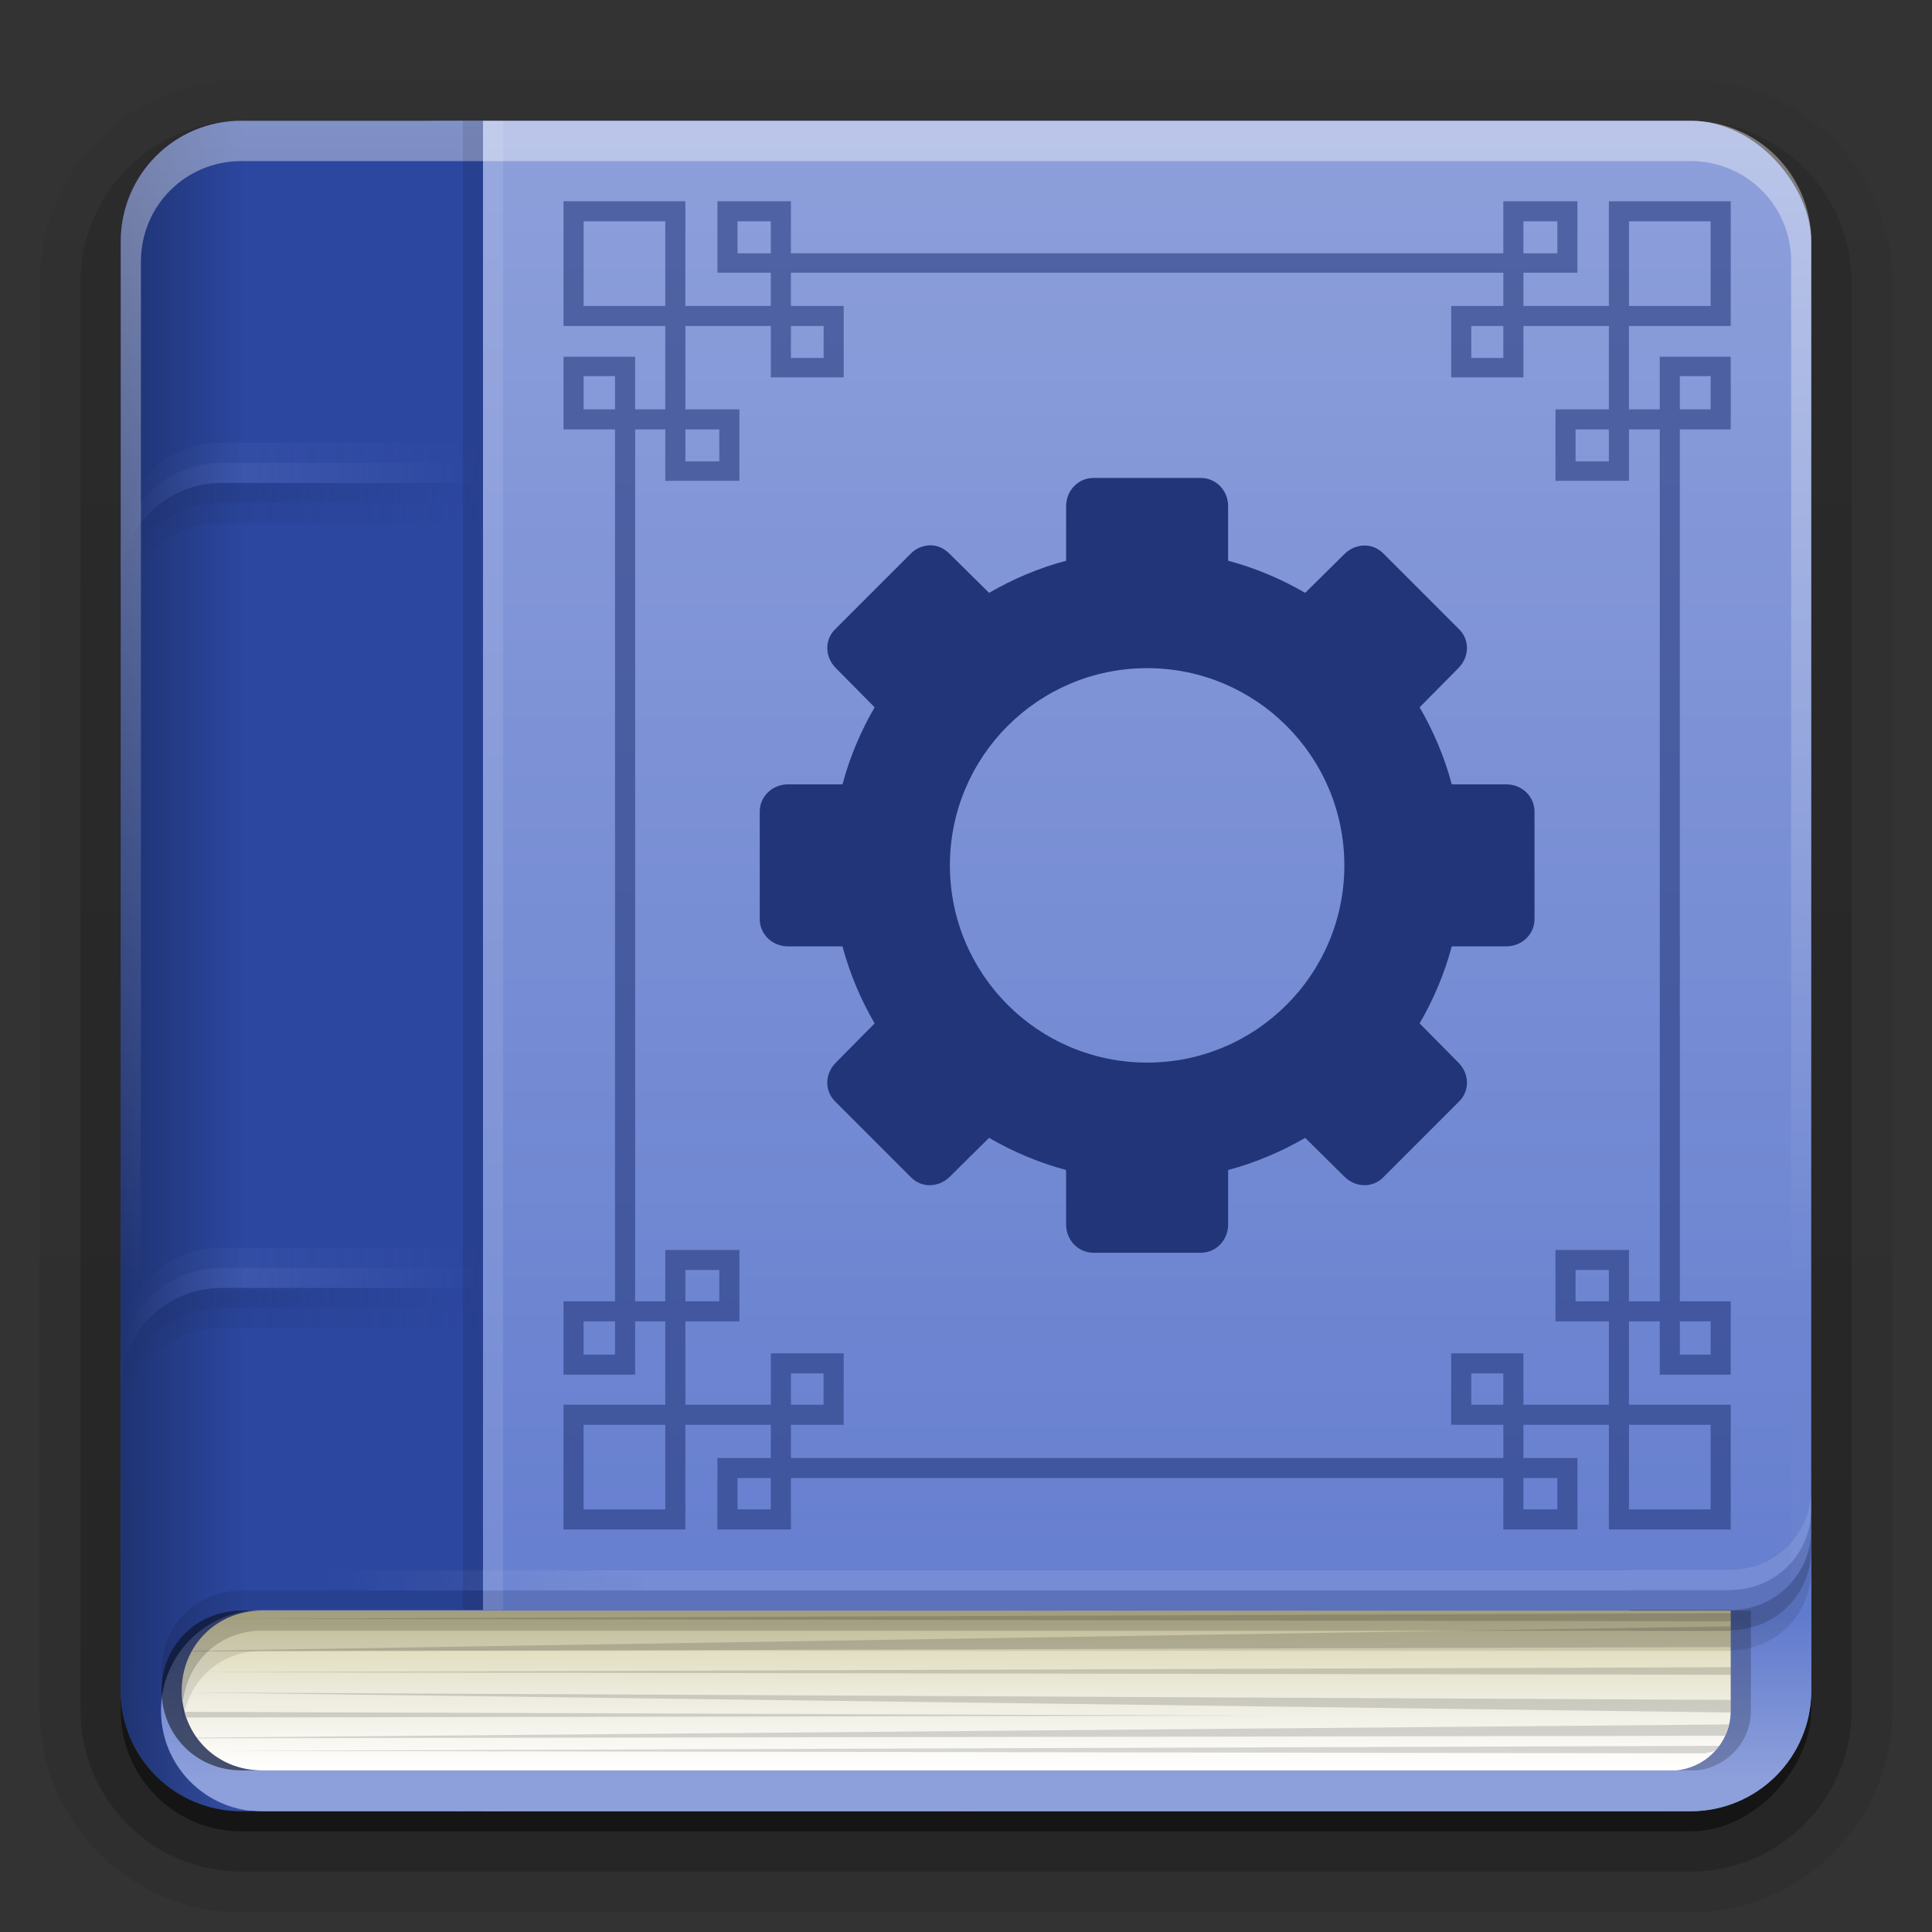 <?xml version="1.0" encoding="UTF-8"?>
<svg id="svg2408" width="96" height="96" version="1.0" xmlns="http://www.w3.org/2000/svg" xmlns:cc="http://creativecommons.org/ns#" xmlns:dc="http://purl.org/dc/elements/1.1/" xmlns:rdf="http://www.w3.org/1999/02/22-rdf-syntax-ns#" xmlns:xlink="http://www.w3.org/1999/xlink">
 <rect width="100%" height="100%" fill="#333333" stroke="none"/>
 <defs id="defs2410">
  <linearGradient id="ButtonShadow" x1="45.448" x2="45.448" y1="92.54" y2="7.016" gradientTransform="scale(1.006 .994)" gradientUnits="userSpaceOnUse">
   <stop id="stop3750" offset="0"/>
   <stop id="stop3752" stop-opacity=".588" offset="1"/>
  </linearGradient>
  <linearGradient id="linearGradient3737">
   <stop id="stop3739" stop-color="#fff" offset="0"/>
   <stop id="stop3741" stop-color="#fff" stop-opacity="0" offset="1"/>
  </linearGradient>
  <filter id="filter3174">
   <feGaussianBlur id="feGaussianBlur3176" stdDeviation="1.71"/>
  </filter>
  <linearGradient id="linearGradient3188" x1="36.357" x2="36.357" y1="6" y2="63.893" gradientUnits="userSpaceOnUse" xlink:href="#linearGradient3737"/>
  <filter id="filter3794" x="-.192" y="-.192" width="1.384" height="1.384">
   <feGaussianBlur id="feGaussianBlur3796" stdDeviation="5.28"/>
  </filter>
  <linearGradient id="linearGradient3613" x1="48" x2="48" y1="20.221" y2="138.66" gradientUnits="userSpaceOnUse" xlink:href="#linearGradient3737"/>
  <radialGradient id="radialGradient3619" cx="48" cy="90.172" r="42" gradientTransform="matrix(1.157 0 0 .996 -7.551 .197)" gradientUnits="userSpaceOnUse" xlink:href="#linearGradient3737"/>
  <clipPath id="clipPath3613">
   <rect id="rect3615" x="6" y="6" width="84" height="84" rx="6" ry="6" fill="#fff"/>
  </clipPath>
  <linearGradient id="linearGradient3617" x1="48" x2="48" y1="90" y2="5.988" gradientUnits="userSpaceOnUse" xlink:href="#ButtonColor"/>
  <linearGradient id="ButtonColor" x1="58.65" x2="58.65" y1="122" y2="5.425" gradientTransform="matrix(1.017 0 0 1.017 -1.103 -1.103)" gradientUnits="userSpaceOnUse">
   <stop id="stop3189" stop-color="#607acd" offset="0"/>
   <stop id="stop3191" stop-color="#8ea0db" offset="1"/>
  </linearGradient>
  <linearGradient id="linearGradient3300" x1="5" x2="11.227" y1="64" y2="64" gradientTransform="translate(1 -15.321)" gradientUnits="userSpaceOnUse">
   <stop id="stop3296" stop-color="#1f3372" offset="0"/>
   <stop id="stop3298" stop-color="#1f3372" stop-opacity="0" offset="1"/>
  </linearGradient>
  <linearGradient id="linearGradient3238">
   <stop id="stop3240" stop-color="#213578" offset="0"/>
   <stop id="stop3242" stop-color="#213578" stop-opacity="0" offset="1"/>
  </linearGradient>
  <linearGradient id="linearGradient3250">
   <stop id="stop3252" stop-color="#5e76c4" offset="0"/>
   <stop id="stop3254" stop-color="#5e76c4" stop-opacity="0" offset="1"/>
  </linearGradient>
  <linearGradient id="ButtonShadow-0" x1="45.448" x2="45.448" y1="92.54" y2="7.016" gradientTransform="matrix(1.006 0 0 .994 100 0)" gradientUnits="userSpaceOnUse">
   <stop id="stop3750-8" offset="0"/>
   <stop id="stop3752-5" stop-opacity=".588" offset="1"/>
  </linearGradient>
  <linearGradient id="linearGradient3780" x1="32.251" x2="32.251" y1="6.132" y2="90.239" gradientTransform="matrix(1.024 0 0 1.012 -1.143 -98.071)" gradientUnits="userSpaceOnUse" xlink:href="#ButtonShadow-0"/>
  <linearGradient id="linearGradient3721" x1="32.251" x2="32.251" y1="6.132" y2="90.239" gradientTransform="translate(0,-97)" gradientUnits="userSpaceOnUse" xlink:href="#ButtonShadow-0"/>
  <linearGradient id="linearGradient4089" x1="32" x2="16" y1="80" y2="80" gradientUnits="userSpaceOnUse">
   <stop id="stop4077" stop-color="#fff" offset="0"/>
   <stop id="stop4079" stop-color="#fff" stop-opacity="0" offset="1"/>
  </linearGradient>
  <linearGradient id="linearGradient3896" x1="40" x2="40" y1="88" y2="80" gradientUnits="userSpaceOnUse">
   <stop id="stop3892" stop-color="#fff" offset="0"/>
   <stop id="stop3898" stop-color="#eceadb" offset=".5"/>
   <stop id="stop3894" stop-color="#d8d3a6" offset="1"/>
  </linearGradient>
  <linearGradient id="linearGradient3118" x1="88" x2="88" y1="80" y2="88" gradientUnits="userSpaceOnUse" xlink:href="#ButtonColor"/>
  <linearGradient id="linearGradient3979" x1="6" x2="24" y1="67" y2="67" gradientTransform="translate(0,-1)" gradientUnits="userSpaceOnUse" xlink:href="#linearGradient3250"/>
  <linearGradient id="linearGradient3982" x1="6" x2="24" y1="67" y2="67" gradientTransform="translate(0,-2)" gradientUnits="userSpaceOnUse" xlink:href="#linearGradient3250"/>
  <linearGradient id="linearGradient3984" x1="6" x2="24" y1="67" y2="67" gradientTransform="translate(0,1)" gradientUnits="userSpaceOnUse" xlink:href="#linearGradient3238"/>
  <linearGradient id="linearGradient3986" x1="6" x2="24" y1="67" y2="67" gradientUnits="userSpaceOnUse" xlink:href="#linearGradient3238"/>
 </defs>
 <g id="layer2" display="none">
  <rect id="rect3745" x="5" y="7" width="86" height="85" rx="6" ry="6" fill="url(#ButtonShadow)" filter="url(#filter3174)" opacity=".9"/>
 </g>
 <g id="layer3">
  <path id="path3786" transform="scale(1,-1)" d="m12-95.031c-5.511 0-10.031 4.52-10.031 10.031v71c0 5.511 4.52 10.031 10.031 10.031h72c5.511 0 10.031-4.52 10.031-10.031v-71c0-5.511-4.52-10.031-10.031-10.031h-72z" fill="url(#linearGradient3780)" opacity=".08"/>
  <path id="path3778" transform="scale(1,-1)" d="m12-94.031c-4.972 0-9.031 4.06-9.031 9.031v71c0 4.972 4.06 9.031 9.031 9.031h72c4.972 0 9.031-4.06 9.031-9.031v-71c0-4.972-4.06-9.031-9.031-9.031h-72z" fill="url(#linearGradient3780)" opacity=".1"/>
  <path id="path3770" transform="scale(1,-1)" d="m12-93c-4.409 0-8 3.591-8 8v71c0 4.409 3.591 8 8 8h72c4.409 0 8-3.591 8-8v-71c0-4.409-3.591-8-8-8h-72z" fill="url(#linearGradient3780)" opacity=".2"/>
  <rect id="rect3723" transform="scale(1,-1)" x="5" y="-92" width="86" height="85" rx="7" ry="7" fill="url(#linearGradient3780)" opacity=".3"/>
  <rect id="rect3716" transform="scale(1,-1)" x="6" y="-91" width="84" height="84" rx="6" ry="6" fill="url(#linearGradient3721)" opacity=".45"/>
 </g>
 <g id="layer1">
  <rect id="rect2419" x="15.878" y="6" width="74.122" height="84" rx="6" ry="6" fill="url(#linearGradient3617)"/>
  <path id="rect3170" d="m12 6c-3.324 0-6 2.676-6 6v72c0 3.324 2.676 6 6 6h12v-84h-12z" fill="#2c47a0"/>
  <g id="g4028">
   <g id="g3972" transform="translate(0,2)">
    <g id="g3958" transform="translate(0,-2)">
     <path id="rect3922" d="m11 63c-2.77 0-5 2.23-5 5v1c0-2.77 2.23-5 5-5h13v-1z" color="#000000" fill="url(#linearGradient3979)" opacity=".5"/>
     <path id="path3946" d="m11 62c-2.77 0-5 2.23-5 5v1c0-2.77 2.23-5 5-5h13v-1z" color="#000000" fill="url(#linearGradient3982)" opacity=".2"/>
     <path id="path3950" d="m11 65c-2.77 0-5 2.23-5 5v1c0-2.77 2.23-5 5-5h13v-1z" color="#000000" fill="url(#linearGradient3984)" opacity=".3"/>
     <path id="path3952" d="m11 64c-2.77 0-5 2.23-5 5v1c0-2.77 2.23-5 5-5h13v-1z" color="#000000" fill="url(#linearGradient3986)" opacity=".6"/>
    </g>
   </g>
   <g id="g3988" transform="translate(0,-18)">
    <g id="g3990" transform="translate(0,-2)">
     <path id="path3992" d="m11 63c-2.77 0-5 2.23-5 5v1c0-2.77 2.23-5 5-5h13v-1z" color="#000000" fill="url(#linearGradient3979)" opacity=".5"/>
     <path id="path3994" d="m11 62c-2.77 0-5 2.23-5 5v1c0-2.77 2.23-5 5-5h13v-1z" color="#000000" fill="url(#linearGradient3982)" opacity=".2"/>
     <path id="path3996" d="m11 65c-2.77 0-5 2.23-5 5v1c0-2.77 2.23-5 5-5h13v-1z" color="#000000" fill="url(#linearGradient3984)" opacity=".3"/>
     <path id="path3998" d="m11 64c-2.77 0-5 2.23-5 5v1c0-2.77 2.23-5 5-5h13v-1z" color="#000000" fill="url(#linearGradient3986)" opacity=".6"/>
    </g>
   </g>
   <g id="g4008" transform="translate(0,-38)">
    <g id="g4010" transform="translate(0,-2)">
     <path id="path4012" d="m11 63c-2.77 0-5 2.23-5 5v1c0-2.77 2.23-5 5-5h13v-1z" color="#000000" fill="url(#linearGradient3979)" opacity=".5"/>
     <path id="path4014" d="m11 62c-2.77 0-5 2.23-5 5v1c0-2.77 2.23-5 5-5h13v-1z" color="#000000" fill="url(#linearGradient3982)" opacity=".2"/>
     <path id="path4016" d="m11 65c-2.77 0-5 2.23-5 5v1c0-2.77 2.23-5 5-5h13v-1z" color="#000000" fill="url(#linearGradient3984)" opacity=".3"/>
     <path id="path4018" d="m11 64c-2.77 0-5 2.23-5 5v1c0-2.77 2.23-5 5-5h13v-1z" color="#000000" fill="url(#linearGradient3986)" opacity=".6"/>
    </g>
   </g>
  </g>
  <path id="path3615" d="m12 90c-3.324 0-6-2.676-6-6v-2-68-2c0-0.335 0.041-0.651 0.094-0.969 0.049-0.296 0.097-0.597 0.188-0.875 0.01-0.03 0.021-0.064 0.031-0.094 0.099-0.288 0.235-0.547 0.375-0.812 0.145-0.274 0.316-0.536 0.5-0.781s0.374-0.473 0.594-0.688c0.44-0.428 0.943-0.815 1.5-1.094 0.279-0.14 0.573-0.247 0.875-0.344-0.256 0.1-0.487 0.236-0.719 0.375-0.007 0.004-0.024-0.004-0.031 0-0.032 0.019-0.062 0.043-0.094 0.062-0.12 0.077-0.231 0.164-0.344 0.25-0.106 0.081-0.213 0.161-0.312 0.25-0.178 0.161-0.347 0.345-0.5 0.531-0.108 0.13-0.218 0.265-0.312 0.406-0.025 0.038-0.038 0.086-0.062 0.125-0.065 0.103-0.13 0.205-0.188 0.312-0.101 0.195-0.206 0.416-0.281 0.625-0.008 0.022-0.024 0.041-0.031 0.062-0.032 0.092-0.036 0.187-0.062 0.281-0.03 0.107-0.07 0.203-0.094 0.312-0.073 0.342-0.125 0.698-0.125 1.062v2 68 2c0 2.782 2.218 5 5 5h2 68 2c2.782 0 5-2.218 5-5v-2-68-2c0-0.364-0.052-0.721-0.125-1.062-0.044-0.207-0.088-0.398-0.156-0.594-0.008-0.022-0.023-0.041-0.031-0.062-0.063-0.174-0.138-0.367-0.219-0.531-0.042-0.083-0.079-0.17-0.125-0.25-0.055-0.097-0.127-0.188-0.188-0.281-0.094-0.141-0.205-0.276-0.312-0.406-0.143-0.174-0.303-0.347-0.469-0.5-0.011-0.01-0.02-0.021-0.031-0.031-0.138-0.126-0.285-0.234-0.438-0.344-0.103-0.073-0.204-0.153-0.312-0.219-0.007-0.004-0.024 0.004-0.031 0-0.232-0.139-0.463-0.275-0.719-0.375 0.302 0.097 0.596 0.204 0.875 0.344 0.557 0.279 1.06 0.666 1.5 1.094 0.22 0.214 0.409 0.442 0.594 0.688s0.355 0.508 0.5 0.781c0.14 0.265 0.276 0.525 0.375 0.812 0.01 0.031 0.021 0.063 0.031 0.094 0.09 0.278 0.139 0.579 0.188 0.875 0.052 0.318 0.094 0.634 0.094 0.969v2 68 2c0 3.324-2.676 6-6 6h-72z" fill="url(#radialGradient3619)" opacity=".2"/>
  <path id="path3292" d="m12 6c-3.324 0-6 2.676-6 6v72c0 3.324 2.676 6 6 6h9.125v-84z" fill="url(#linearGradient3300)"/>
  <path id="rect3728" d="m12 6c-3.324 0-6 2.676-6 6v2 68 2c0 0.335 0.041 0.651 0.094 0.969 0.049 0.296 0.097 0.597 0.188 0.875 0.01 0.03 0.021 0.064 0.031 0.094 0.099 0.288 0.235 0.547 0.375 0.812 0.145 0.274 0.316 0.536 0.5 0.781s0.374 0.473 0.594 0.688c0.44 0.428 0.943 0.815 1.5 1.094 0.279 0.14 0.573 0.247 0.875 0.344-0.256-0.1-0.487-0.236-0.719-0.375-0.007-0.004-0.024 0.004-0.031 0-0.032-0.019-0.062-0.043-0.094-0.062-0.12-0.077-0.231-0.164-0.344-0.25-0.106-0.081-0.213-0.161-0.312-0.25-0.178-0.161-0.347-0.345-0.5-0.531-0.108-0.13-0.218-0.265-0.312-0.406-0.025-0.038-0.038-0.086-0.062-0.125-0.065-0.103-0.13-0.205-0.188-0.312-0.101-0.195-0.206-0.416-0.281-0.625-0.008-0.022-0.024-0.041-0.031-0.062-0.032-0.092-0.036-0.187-0.062-0.281-0.03-0.107-0.07-0.203-0.094-0.312-0.073-0.342-0.125-0.698-0.125-1.062v-2-68-2c0-2.782 2.218-5 5-5h2 68 2c2.782 0 5 2.218 5 5v2 68 2c0 0.364-0.052 0.721-0.125 1.062-0.044 0.207-0.088 0.398-0.156 0.594-0.008 0.022-0.023 0.041-0.031 0.062-0.063 0.174-0.138 0.367-0.219 0.531-0.042 0.083-0.079 0.17-0.125 0.25-0.055 0.097-0.127 0.188-0.188 0.281-0.094 0.141-0.205 0.276-0.312 0.406-0.143 0.174-0.303 0.347-0.469 0.5-0.011 0.01-0.02 0.021-0.031 0.031-0.138 0.126-0.285 0.234-0.438 0.344-0.103 0.073-0.204 0.153-0.312 0.219-0.007 0.004-0.024-0.004-0.031 0-0.232 0.139-0.463 0.275-0.719 0.375 0.302-0.097 0.596-0.204 0.875-0.344 0.557-0.279 1.06-0.666 1.5-1.094 0.22-0.214 0.409-0.442 0.594-0.688s0.355-0.508 0.5-0.781c0.14-0.265 0.276-0.525 0.375-0.812 0.01-0.031 0.021-0.063 0.031-0.094 0.09-0.278 0.139-0.579 0.188-0.875 0.052-0.318 0.094-0.634 0.094-0.969v-2-68-2c0-3.324-2.676-6-6-6h-72z" fill="url(#linearGradient3188)" opacity=".4"/>
  <rect id="rect3941" x="24" y="6" width="1" height="84" fill="#fff" opacity=".1"/>
  <rect id="rect3943" x="23" y="6" width="1" height="84" opacity=".1"/>
  <path id="path3189" d="m28 10v0.498 5.202 0.498h0.499 4.558v4.143h-1.498v-2.118-0.498h-0.499-2.56-0.499v0.498 2.616 0.498h0.499 2.06v43.325h-2.06-0.499v0.498 2.647 0.498h0.499 2.56 0.499v-0.498-2.149h1.498v4.143h-4.558-0.499v0.498 5.202 0.498h0.499 5.057 0.499v-0.498-4.703h4.246v1.651h-2.154-0.499v0.498 2.554 0.498h0.499 2.654 0.499v-0.498-2.056h35.399v2.056 0.498h0.499 2.685 0.499v-0.498-2.554-0.498h-0.499-2.185v-1.651h4.246v4.703 0.498h0.499 5.057 0.499v-0.498-5.202-0.498h-0.499-4.558v-4.143h1.53v2.149 0.498h0.499 2.529 0.499v-0.498-2.647-0.498h-0.499-2.029v-43.325h2.029 0.499v-0.498-2.616-0.498h-0.499-2.529-0.499v0.498 2.118h-1.53v-4.143h4.558 0.499v-0.498-5.202-0.498h-0.499-5.057-0.499v0.498 4.703h-4.246v-1.651h2.185 0.499v-0.467-2.585-0.498h-0.499-2.685-0.499v0.498 2.087h-35.399v-2.087-0.498h-0.499-2.654-0.499v0.498 2.585 0.467h0.499 2.154v1.651h-4.246v-4.703-0.498h-0.499-5.057zm0.999 0.997h4.058v4.205h-4.058zm7.648 0h1.655v1.589h-1.655zm39.051 0h1.686v1.589h-1.686zm5.245 0h4.058v4.205h-4.058zm-41.642 2.554h35.399v1.651h-2.092-0.499v0.498 2.585 0.467h0.499 2.591 0.499v-0.467-2.087h4.246v4.143h-2.154-0.499v0.498 2.585 0.467h0.499 2.654 0.499v-0.467-2.087h1.53v43.325h-1.53v-2.056-0.498h-0.499-2.654-0.499v0.498 2.554 0.498h0.499 2.154v4.143h-4.246v-2.056-0.498h-0.499-2.591-0.499v0.498 2.554 0.498h0.499 2.092v1.651h-35.399v-1.651h2.123 0.499v-0.498-2.554-0.498h-0.499-2.622-0.499v0.498 2.056h-4.246v-4.143h2.185 0.499v-0.498-2.554-0.498h-0.499-2.685-0.499v0.498 2.056h-1.498v-43.325h1.498v2.087 0.467h0.499 2.685 0.499v-0.467-2.585-0.498h-0.499-2.185v-4.143h4.246v2.087 0.467h0.499 2.622 0.499v-0.467-2.585-0.498h-0.499-2.123zm0 2.647h1.623v1.589h-1.623zm33.806 0h1.592v1.589h-1.592zm-44.108 2.492h1.561v1.651h-1.561zm54.472 0h1.53v1.651h-1.53zm-49.415 2.647h1.686v1.589h-1.686zm44.233 0h1.655v1.589h-1.655zm-44.233 41.767h1.686v1.557h-1.686zm44.233 0h1.655v1.557h-1.655zm-49.29 2.554h1.561v1.651h-1.561zm54.472 0h1.53v1.651h-1.53zm-44.171 2.585h1.623v1.557h-1.623zm33.806 0h1.592v1.557h-1.592zm-44.108 2.554h4.058v4.205h-4.058zm51.944 0h4.058v4.205h-4.058zm-44.296 2.647h1.655v1.557h-1.655zm39.051 0h1.686v1.557h-1.686z" fill="#213578" fill-rule="evenodd" opacity=".559"/>
  <path id="rect3964" d="m90 76c0 2.216-1.784 4-4 4h-4-69c-2.77 0-5 2.23-5 5 0 2.424 1.718 4.441 4 4.906 0.125 0.021 0.247 0.05 0.375 0.062 0.041 0.005 0.084-0.004 0.125 0 0.163 0.013 0.334 0.031 0.5 0.031h69.094 1.906c3.324 0 6-2.676 6-6z" fill="url(#linearGradient3118)"/>
  <path id="path3073" d="m13 80.031c-2.23 0-3.969 1.739-3.969 3.969s1.739 3.969 3.969 3.969h70.312c1.509-0.16 2.688-1.416 2.688-2.969v-4.969z" color="#000000" fill="url(#linearGradient3896)"/>
  <path id="path3853" d="m90 75c0 2.216-1.784 4-4 4h-5v0.031h-69c-2.23 0-3.969 1.739-3.969 3.969 0 0.172 0.042 0.335 0.062 0.5 0.24-1.982 1.848-3.469 3.906-3.469h74v-0.031c2.216 0 4-1.784 4-4v-1z" color="#000000" opacity=".1"/>
  <path id="path3880" d="m90 74c0 2.216-1.784 4-4 4h-5v0.031h-69c-2.23 0-3.969 1.739-3.969 3.969 0 0.172 0.042 0.335 0.062 0.5 0.24-1.982 1.848-3.469 3.906-3.469h74v-0.031c2.216 0 4-1.784 4-4v-1z" color="#000000" fill="url(#linearGradient4089)" opacity=".1"/>
  <path id="path3885" d="m12 80.031c-2.23 0-3.969 1.739-3.969 3.969s1.739 3.969 3.969 3.969h1c-2.23 0-3.969-1.739-3.969-3.969s1.739-3.969 3.969-3.969h-1z" color="#000000" opacity=".5"/>
  <path id="path3918" d="m86 80.156-74.719 0.281 74.719 0.125v-0.406zm0 0.656-76.438 1.219c-0.002 4e-3 -0.029-0.004-0.031 0-0.004 0.008 0.004 0.023 0 0.031l76.469-0.219v-1.031zm0 2.031-76.844 0.25 76.844 0.125v-0.375zm-76.969 1.25 76.969 1c9.9e-4 -0.032 0-0.062 0-0.094v-0.531l-76.969-0.375zm0.156 0.969c0.026 0.096 0.061 0.188 0.094 0.281l53.156-0.094-53.25-0.188zm76.719 0.625-76.125 0.656c0.009 0.012 0.022 0.019 0.031 0.031l75.906-0.125c0.023-0.05 0.043-0.104 0.062-0.156 0.051-0.13 0.092-0.268 0.125-0.406zm-0.469 1.062-75.031 0.25 74.312 0.125 0.5-0.125c0.075-0.082 0.153-0.16 0.219-0.25z" opacity=".15"/>
  <path id="path4001" d="m86 80.031v4.969c0 1.553-1.179 2.808-2.688 2.969h1c1.509-0.16 2.688-1.416 2.688-2.969v-4.969z" color="#000000" opacity=".2"/>
  <path id="path4010" d="m90 76c0 2.216-1.784 4-4 4h-5v0.031h-68c-2.23 0-3.969 1.739-3.969 3.969 0 0.172 0.042 0.335 0.062 0.5 0.24-1.982 1.848-3.469 3.906-3.469h73v-0.031c2.216 0 4-1.784 4-4z" color="#000000" opacity=".25"/>
  <path id="path4093" d="m90 77c0 2.216-1.784 4-4 4h-5v0.031h-68c-2.23 0-3.969 1.739-3.969 3.969 0 0.172 0.042 0.335 0.062 0.5 0.24-1.982 1.848-3.469 3.906-3.469h73v-0.031c2.216 0 4-1.784 4-4z" color="#000000" opacity=".1"/>
  <path id="path4353-2" d="m54.331 23.75c-0.758 0-1.356 0.629-1.356 1.4v2.712c-1.355 0.361-2.644 0.908-3.828 1.597l-1.947-1.925c-0.272-0.272-0.588-0.435-0.941-0.438-0.353-3e-3 -0.717 0.126-0.984 0.394l-3.784 3.784c-0.536 0.536-0.501 1.38 0.044 1.925l1.925 1.947c-0.689 1.184-1.236 2.474-1.597 3.828h-2.712c-0.771 0-1.4 0.599-1.4 1.356v5.338c0 0.758 0.629 1.356 1.4 1.356h2.712c0.361 1.355 0.908 2.644 1.597 3.828l-1.925 1.947c-0.545 0.545-0.579 1.389-0.044 1.925l3.784 3.784c0.536 0.536 1.38 0.501 1.925-0.044l1.947-1.925c1.184 0.689 2.474 1.236 3.828 1.597v2.712c0 0.771 0.599 1.4 1.356 1.4h5.338c0.758 0 1.356-0.629 1.356-1.4v-2.712c1.355-0.361 2.644-0.908 3.828-1.597l1.947 1.925c0.545 0.545 1.389 0.579 1.925 0.044l3.784-3.784c0.536-0.536 0.501-1.38-0.044-1.925l-1.925-1.947c0.689-1.184 1.236-2.474 1.597-3.828h2.712c0.771 0 1.4-0.599 1.4-1.356v-5.338c0-0.758-0.629-1.356-1.4-1.356h-2.712c-0.361-1.355-0.908-2.644-1.597-3.828l1.925-1.947c0.545-0.545 0.58-1.389 0.044-1.925l-3.784-3.784c-0.536-0.536-1.38-0.501-1.925 0.044l-1.947 1.925c-1.184-0.689-2.474-1.236-3.828-1.597v-2.712c0-0.771-0.599-1.4-1.356-1.4zm2.669 9.45c5.412 0 9.8 4.388 9.8 9.8s-4.388 9.8-9.8 9.8c-5.412 0-9.8-4.388-9.8-9.8s4.388-9.8 9.8-9.8z" display="block" fill="#213578"/>
 </g>
 <g id="layer5" display="none">
  <rect id="rect3171" x="15" y="15" width="66" height="66" rx="12" ry="12" clip-path="url(#clipPath3613)" fill="url(#linearGradient3613)" filter="url(#filter3794)" opacity=".1" stroke="#fff" stroke-linecap="round" stroke-width=".5"/>
 </g>
</svg>
